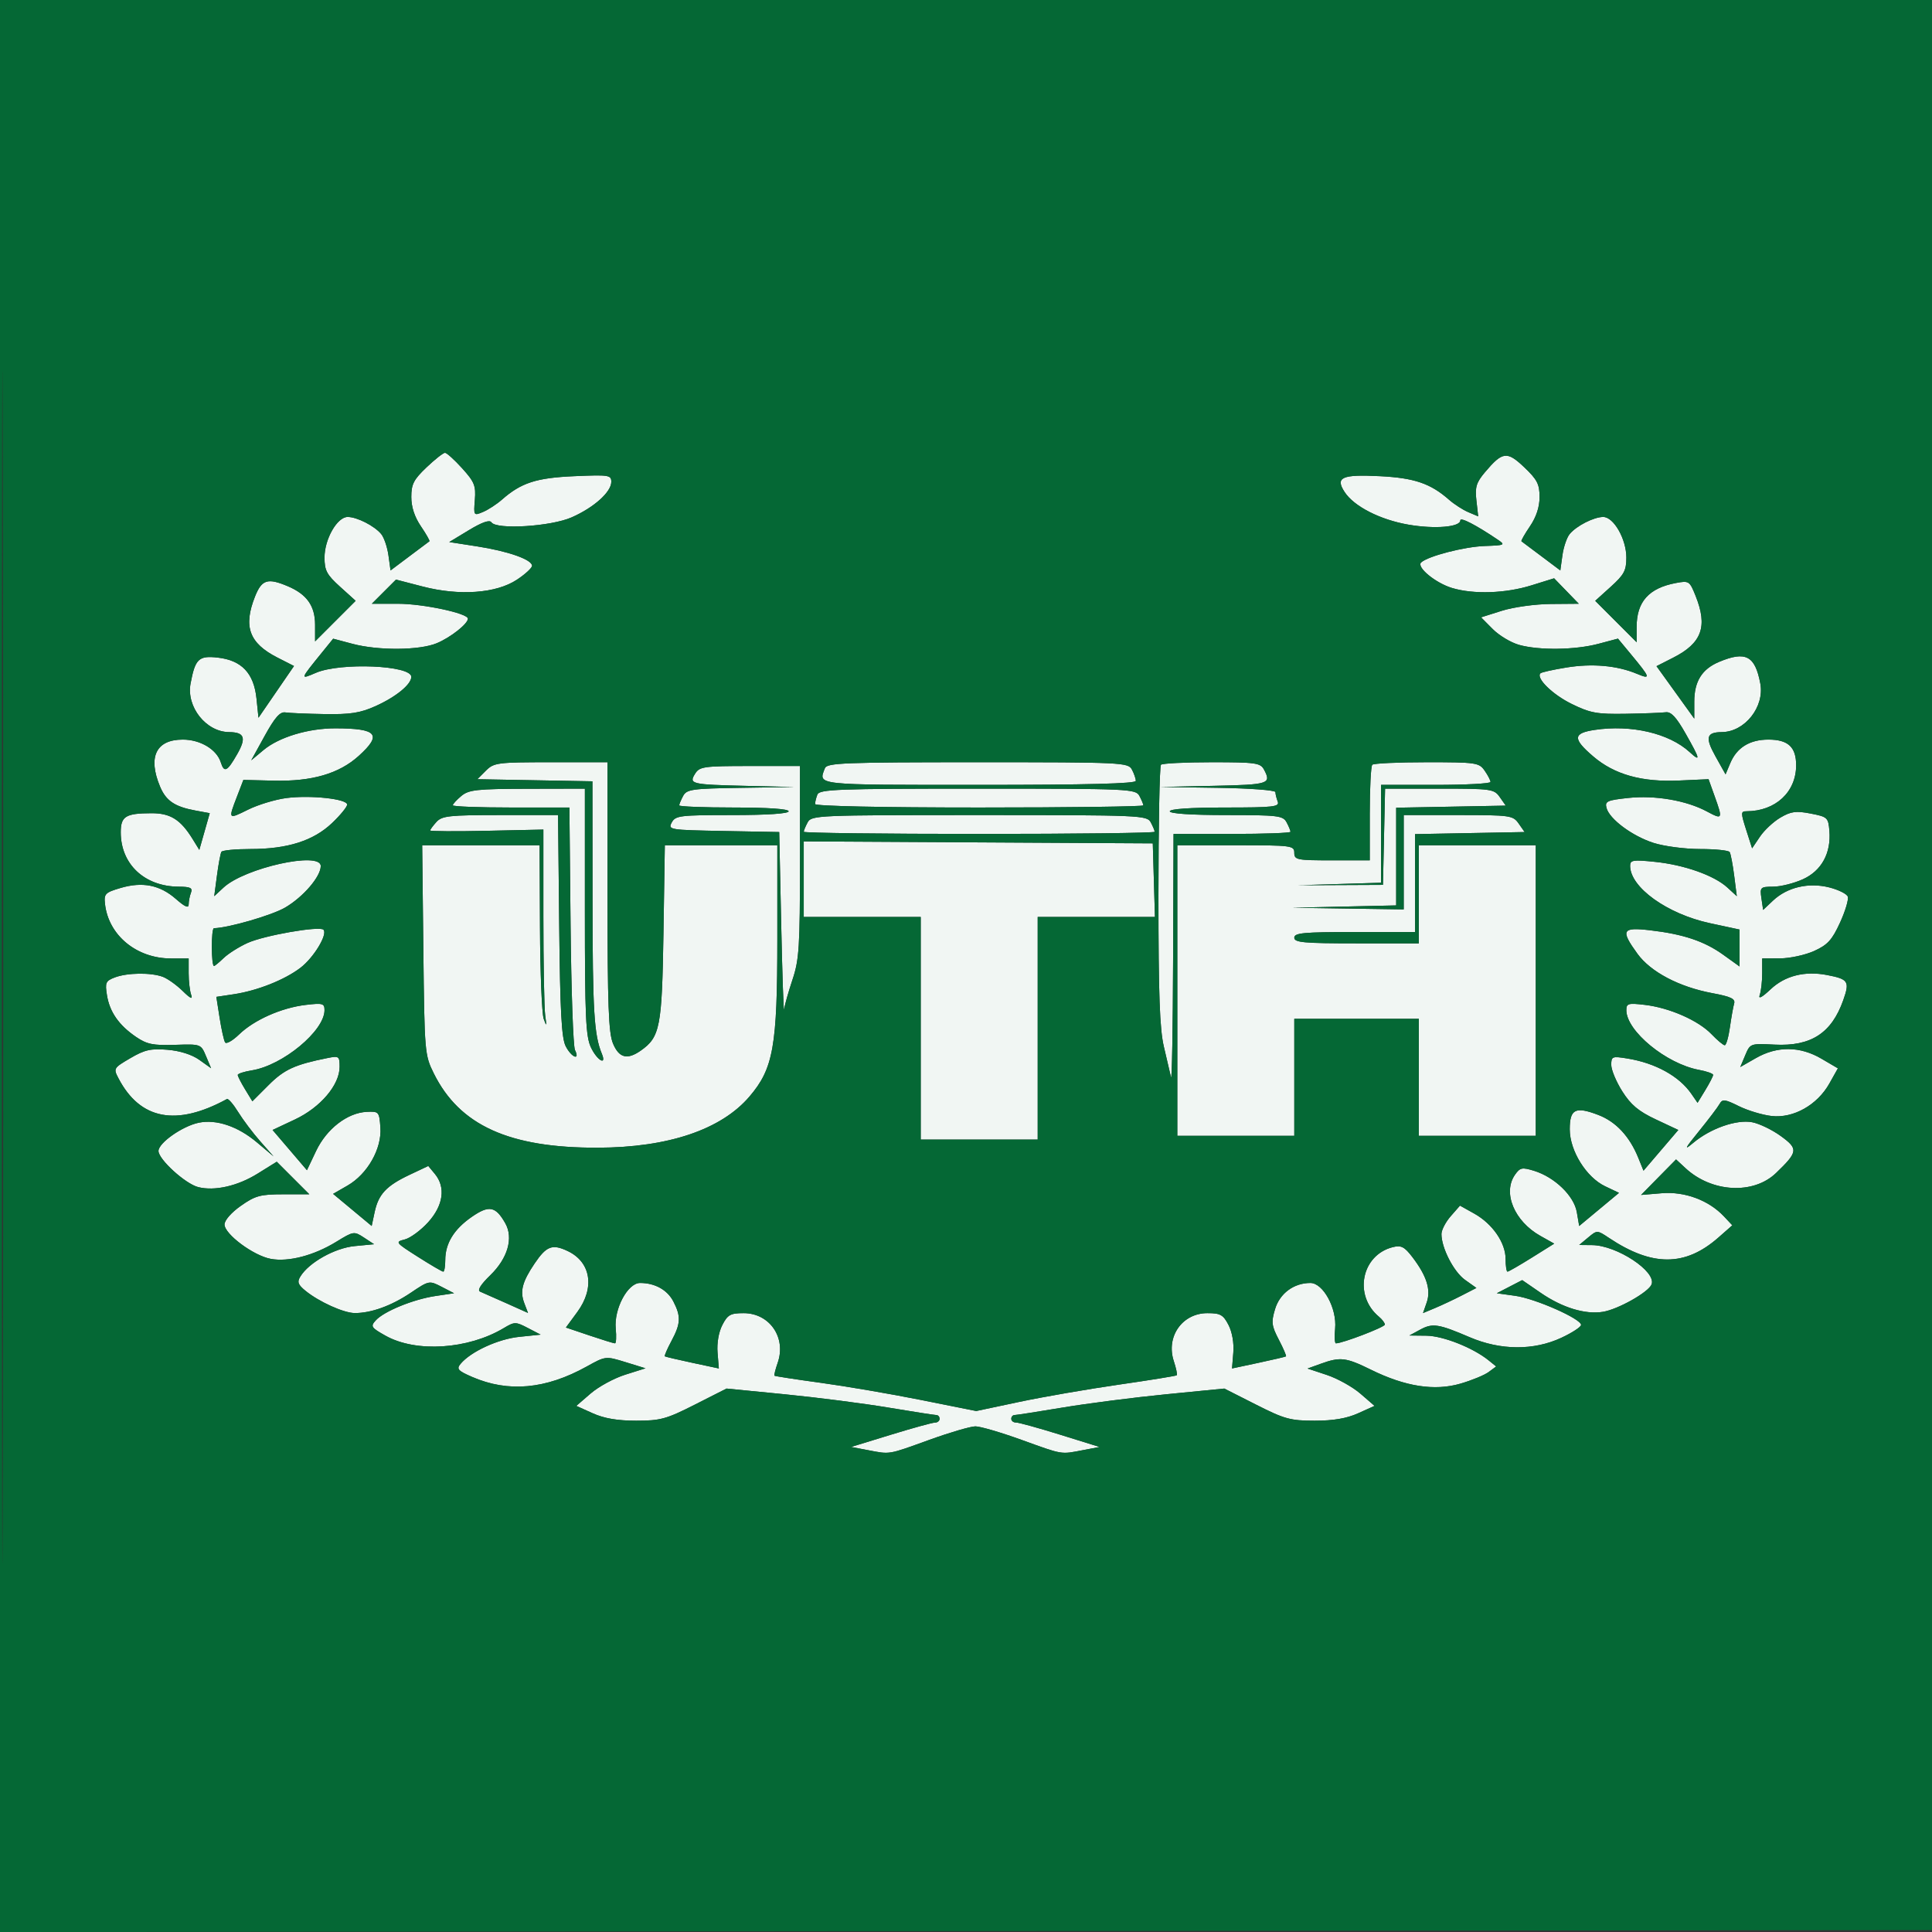 <svg xmlns="http://www.w3.org/2000/svg" width="512" height="512" viewBox="0 0 512 512" version="1.1"><rect x="0" y="0" width="512" height="512" fill="#333333" stroke="none"/><path d="M 113.042 123.845 C 109.629 127.092, 109 128.315, 109 131.706 C 109 134.360, 109.864 136.994, 111.549 139.478 C 112.952 141.544, 113.964 143.331, 113.799 143.448 C 113.635 143.566, 111.250 145.352, 108.500 147.417 L 103.500 151.172 102.944 147.173 C 102.639 144.973, 101.771 142.429, 101.017 141.521 C 99.212 139.346, 94.601 137, 92.131 137 C 89.347 137, 86 142.870, 86 147.752 C 86 151.188, 86.595 152.305, 90.127 155.496 L 94.254 159.224 88.877 164.601 L 83.500 169.978 83.500 165.594 C 83.500 160.579, 81.325 157.497, 76.282 155.362 C 70.946 153.103, 69.385 153.582, 67.609 158.020 C 64.406 166.025, 66.014 170.441, 73.524 174.265 L 77.914 176.500 73.207 183.356 L 68.500 190.212 67.972 185.100 C 67.280 178.412, 64.033 174.984, 57.717 174.272 C 52.655 173.701, 51.732 174.580, 50.500 181.147 C 49.341 187.324, 54.604 193.963, 60.700 194.015 C 64.799 194.050, 65.338 195.514, 62.853 199.865 C 60.213 204.488, 59.415 204.884, 58.508 202.026 C 57.417 198.589, 53.091 196, 48.437 196 C 41.356 196, 39.133 200.596, 42.415 208.452 C 43.995 212.232, 46.305 213.791, 51.839 214.810 L 55.585 215.500 54.202 220.365 L 52.819 225.231 51.052 222.365 C 47.867 217.197, 45.164 215.499, 40.145 215.512 C 33.288 215.529, 32 216.328, 32 220.567 C 32 229.020, 38.295 234.926, 47.357 234.978 C 50.458 234.996, 51.095 235.310, 50.607 236.582 C 50.273 237.452, 50 238.848, 50 239.685 C 50 240.762, 49.011 240.339, 46.617 238.237 C 42.396 234.531, 37.771 233.608, 31.978 235.313 C 27.856 236.527, 27.526 236.865, 27.827 239.566 C 28.751 247.861, 36.189 254, 45.316 254 L 50 254 50 257.918 C 50 260.073, 50.302 262.661, 50.670 263.668 C 51.136 264.940, 50.448 264.623, 48.420 262.632 C 46.814 261.055, 44.458 259.368, 43.185 258.882 C 40.073 257.696, 33.745 257.766, 30.438 259.024 C 28.005 259.949, 27.804 260.403, 28.347 263.750 C 29.070 268.208, 31.515 271.704, 36.078 274.809 C 38.924 276.746, 40.584 277.083, 46.357 276.896 C 53.240 276.672, 53.243 276.674, 54.593 279.884 L 55.944 283.096 52.814 280.867 C 50.859 279.476, 47.693 278.473, 44.385 278.199 C 39.966 277.832, 38.331 278.202, 34.540 280.424 C 30.080 283.037, 30.021 283.139, 31.412 285.794 C 37.153 296.748, 46.742 298.572, 60.140 291.256 C 60.491 291.064, 61.834 292.615, 63.122 294.703 C 64.411 296.792, 67.048 300.290, 68.983 302.479 L 72.500 306.458 68.053 302.714 C 63.026 298.483, 57.336 296.567, 52.666 297.533 C 48.347 298.427, 42 302.882, 42 305.020 C 42 307.251, 49.145 313.747, 52.535 314.598 C 56.902 315.694, 62.980 314.311, 68.283 311.015 L 73.343 307.869 77.658 312.185 L 81.974 316.500 75.073 316.500 C 68.997 316.500, 67.654 316.864, 63.836 319.548 C 61.310 321.323, 59.500 323.389, 59.500 324.497 C 59.500 327.056, 67.142 332.748, 71.736 333.610 C 76.432 334.491, 83.190 332.729, 89.141 329.071 C 93.682 326.280, 93.841 326.256, 96.462 327.975 L 99.140 329.732 94 330.226 C 88.733 330.732, 81.868 334.576, 79.596 338.292 C 78.704 339.750, 78.966 340.461, 81 342.108 C 84.600 345.024, 91.095 347.953, 94 347.972 C 98.324 348.001, 103.721 346.052, 108.816 342.624 C 113.708 339.332, 113.756 339.322, 117.034 341.018 L 120.332 342.723 115.416 343.452 C 109.565 344.318, 101.760 347.503, 99.579 349.913 C 98.135 351.509, 98.331 351.818, 102.149 353.964 C 110.227 358.503, 124.026 357.622, 133.500 351.961 C 136.370 350.247, 136.647 350.245, 139.886 351.931 L 143.272 353.692 137.589 354.279 C 131.996 354.856, 124.737 358.202, 122.047 361.444 C 120.929 362.790, 121.350 363.262, 125.126 364.902 C 134.716 369.066, 144.644 368.162, 155.493 362.136 C 160.498 359.356, 160.502 359.356, 165.783 360.984 L 171.066 362.614 165.702 364.305 C 162.752 365.235, 158.626 367.476, 156.533 369.285 L 152.728 372.574 157.089 374.537 C 160.112 375.898, 163.643 376.500, 168.595 376.500 C 175.022 376.500, 176.585 376.072, 184.140 372.241 L 192.539 367.982 208.019 369.504 C 216.534 370.342, 228.844 371.921, 235.375 373.014 C 241.907 374.106, 247.644 375, 248.125 375 C 248.606 375, 249 375.450, 249 376 C 249 376.550, 248.454 377, 247.787 377 C 247.120 377, 241.845 378.452, 236.065 380.227 L 225.555 383.454 230.027 384.307 C 236.001 385.446, 235.190 385.583, 246.344 381.555 C 251.758 379.600, 257.228 378, 258.500 378 C 259.772 378, 265.242 379.600, 270.656 381.555 C 281.806 385.582, 281.002 385.446, 286.952 384.310 L 291.403 383.461 280.952 380.210 C 275.203 378.423, 269.938 376.969, 269.250 376.980 C 268.563 376.991, 268 376.550, 268 376 C 268 375.450, 268.394 375, 268.875 375 C 269.356 375, 275.093 374.106, 281.625 373.014 C 288.156 371.921, 300.466 370.342, 308.981 369.504 L 324.461 367.982 332.860 372.241 C 340.415 376.072, 341.978 376.500, 348.405 376.500 C 353.357 376.500, 356.888 375.898, 359.911 374.537 L 364.272 372.574 360.516 369.328 C 358.451 367.542, 354.454 365.315, 351.634 364.379 L 346.508 362.676 350.004 361.414 C 355.203 359.538, 356.672 359.713, 363.377 363.014 C 372.426 367.469, 380.182 368.671, 387.029 366.679 C 390.038 365.804, 393.400 364.421, 394.500 363.606 L 396.500 362.124 394.500 360.507 C 390.364 357.164, 382.425 354.019, 378 353.970 L 373.500 353.920 376.368 352.366 C 379.651 350.587, 381.194 350.824, 389.500 354.382 C 397.654 357.875, 406.458 357.931, 413.750 354.536 C 416.637 353.192, 419 351.650, 419 351.109 C 419 349.503, 406.893 344.150, 401.584 343.409 L 396.668 342.723 400.034 340.982 L 403.400 339.242 408.292 342.607 C 414.038 346.559, 420.092 348.409, 424.790 347.647 C 428.817 346.993, 436.895 342.436, 437.688 340.371 C 438.994 336.966, 428.493 330.030, 421.934 329.967 L 418.500 329.933 420.880 327.951 C 423.256 325.972, 423.266 325.972, 426.380 328.050 C 437.851 335.705, 446.594 335.685, 455.365 327.984 L 459.084 324.719 456.876 322.368 C 452.848 318.080, 446.497 315.711, 440.388 316.218 L 434.897 316.673 439.535 311.964 L 444.173 307.256 446.683 309.582 C 453.647 316.036, 464.678 316.625, 470.668 310.863 C 476.511 305.242, 476.611 304.455, 471.905 301.046 C 469.627 299.396, 466.223 297.757, 464.339 297.404 C 460.196 296.626, 453.310 299.032, 448.755 302.848 C 446.181 305.004, 446.452 304.438, 450.205 299.821 C 452.744 296.697, 455.213 293.442, 455.691 292.587 C 456.461 291.212, 457.052 291.277, 460.828 293.145 C 463.176 294.306, 467.077 295.480, 469.498 295.753 C 475.263 296.402, 481.596 292.843, 484.791 287.158 L 487.061 283.120 482.692 280.560 C 477.017 277.234, 470.979 277.178, 465.345 280.400 L 461.191 282.776 462.509 279.640 C 463.818 276.528, 463.875 276.507, 470.299 276.838 C 479.939 277.333, 485.398 273.793, 488.485 265.042 C 490.236 260.080, 489.849 259.482, 484.187 258.392 C 478.277 257.254, 473.039 258.578, 469.229 262.171 C 466.917 264.351, 465.924 264.868, 466.350 263.668 C 466.707 262.661, 467 260.073, 467 257.918 L 467 254 471.750 253.978 C 474.363 253.966, 478.431 253.080, 480.791 252.008 C 484.344 250.396, 485.522 249.102, 487.633 244.490 C 489.036 241.427, 489.955 238.326, 489.677 237.600 C 489.398 236.874, 487.188 235.781, 484.765 235.171 C 479.303 233.796, 473.624 235.127, 469.874 238.662 L 467.247 241.137 466.797 238.069 C 466.366 235.135, 466.504 234.999, 469.923 234.978 C 471.890 234.966, 475.429 234.080, 477.788 233.010 C 482.738 230.763, 485.298 226.072, 484.805 220.152 C 484.514 216.668, 484.286 216.459, 479.848 215.601 C 475.966 214.850, 474.642 215.025, 471.851 216.655 C 470.012 217.729, 467.565 220.005, 466.415 221.712 L 464.323 224.816 462.753 219.908 C 461.303 215.373, 461.310 215, 462.842 214.994 C 470.527 214.969, 475.989 209.914, 475.996 202.821 C 476.001 197.975, 473.875 196, 468.651 196 C 463.696 196, 460.279 198.108, 458.543 202.235 L 457.291 205.214 454.618 200.433 C 451.833 195.449, 452.199 194.050, 456.300 194.015 C 462.396 193.963, 467.659 187.324, 466.500 181.147 C 465.116 173.770, 462.628 172.457, 455.599 175.394 C 451.043 177.298, 449 180.565, 449 185.945 L 449 190.445 443.995 183.493 L 438.990 176.541 443.428 174.285 C 451.013 170.431, 452.603 166.046, 449.358 157.936 C 447.767 153.959, 447.603 153.852, 444.126 154.504 C 436.963 155.848, 433.727 159.467, 433.727 166.135 L 433.727 170.206 428.237 164.715 L 422.746 159.224 426.873 155.496 C 430.405 152.305, 431 151.188, 431 147.752 C 431 142.870, 427.653 137, 424.869 137 C 422.399 137, 417.788 139.346, 415.983 141.521 C 415.229 142.429, 414.361 144.973, 414.056 147.173 L 413.500 151.172 408.500 147.417 C 405.750 145.352, 403.365 143.566, 403.201 143.448 C 403.036 143.331, 404.048 141.544, 405.451 139.478 C 407.136 136.994, 408 134.360, 408 131.706 C 408 128.314, 407.371 127.092, 403.949 123.837 C 399.367 119.478, 398.170 119.632, 393.501 125.181 C 391.231 127.878, 390.864 129.099, 391.261 132.622 L 391.736 136.837 389.118 135.730 C 387.678 135.121, 385.375 133.634, 384 132.426 C 379.095 128.114, 374.790 126.650, 365.676 126.192 C 355.579 125.684, 353.783 126.494, 356.344 130.402 C 358.844 134.218, 365.752 137.744, 373.274 139.043 C 380.245 140.248, 387 139.684, 387 137.898 C 387 136.979, 391.103 139.095, 396.896 143 C 399.010 144.425, 398.841 144.510, 393.482 144.696 C 388.072 144.883, 378.458 147.367, 376.621 149.052 C 375.289 150.273, 380.418 154.509, 384.829 155.831 C 390.544 157.543, 398.986 157.260, 405.838 155.127 L 411.855 153.255 415.124 156.627 L 418.392 160 410.946 160.061 C 406.822 160.095, 401.047 160.898, 398 161.861 L 392.500 163.600 395.579 166.706 C 397.272 168.414, 400.422 170.301, 402.579 170.900 C 407.940 172.389, 417.446 172.257, 423.638 170.608 L 428.777 169.240 432.199 173.370 C 437.425 179.676, 437.565 180.133, 433.787 178.560 C 428.524 176.367, 421.978 175.784, 415.118 176.897 C 411.607 177.466, 408.509 178.158, 408.232 178.435 C 406.972 179.695, 411.440 184.068, 416.537 186.562 C 421.453 188.967, 423.222 189.289, 430.824 189.162 C 435.596 189.083, 440.367 188.901, 441.427 188.759 C 442.849 188.568, 444.225 190.034, 446.677 194.357 C 450.596 201.264, 450.767 202.050, 447.750 199.291 C 442.315 194.321, 432.278 191.981, 422.614 193.431 C 416.819 194.300, 416.738 195.764, 422.223 200.459 C 427.844 205.270, 435.075 207.299, 444.995 206.849 L 452.783 206.495 454.396 210.998 C 456.594 217.129, 456.516 217.281, 452.332 215.038 C 446.889 212.120, 438.603 210.702, 431.466 211.467 C 425.905 212.062, 425.279 212.350, 425.736 214.097 C 426.511 217.062, 432.527 221.544, 438.186 223.371 C 440.967 224.269, 446.517 225, 450.556 225 C 454.585 225, 458.107 225.363, 458.381 225.807 C 458.655 226.252, 459.193 229.064, 459.576 232.057 L 460.271 237.500 457.776 235.207 C 454.294 232.009, 446.366 229.196, 438.586 228.399 C 432.744 227.800, 432 227.920, 432 229.458 C 432 235.161, 441.838 242.223, 453.180 244.660 L 461 246.341 461 251.232 L 461 256.124 456.672 253.016 C 451.664 249.420, 446.057 247.546, 437.250 246.527 C 429.846 245.670, 429.404 246.497, 433.927 252.741 C 437.433 257.581, 445.009 261.565, 453.824 263.204 C 458.678 264.107, 459.923 264.698, 459.568 265.929 C 459.318 266.793, 458.812 269.637, 458.443 272.250 C 458.075 274.863, 457.458 277, 457.074 277 C 456.689 277, 455.112 275.683, 453.570 274.073 C 450.091 270.441, 442.455 267.078, 435.938 266.306 C 431.480 265.778, 431 265.915, 431 267.711 C 431 273.230, 441.575 281.919, 450.250 283.527 C 452.312 283.910, 453.998 284.510, 453.996 284.861 C 453.994 285.213, 453.065 287.021, 451.932 288.880 L 449.871 292.261 448.231 289.880 C 445.005 285.196, 438.698 281.716, 431.250 280.512 C 427.243 279.863, 427 279.961, 427 282.216 C 427 283.532, 428.321 286.691, 429.935 289.237 C 432.198 292.805, 434.233 294.505, 438.819 296.660 L 444.767 299.454 440.155 304.852 L 435.544 310.249 434.181 306.875 C 431.869 301.150, 428.244 297.258, 423.555 295.468 C 417.491 293.152, 416 293.903, 416 299.273 C 416 304.962, 420.376 312.001, 425.392 314.382 L 429.054 316.120 423.777 320.510 L 418.500 324.901 417.871 321.224 C 417.132 316.910, 411.997 311.949, 406.535 310.272 C 403.369 309.300, 402.824 309.413, 401.493 311.314 C 398.155 316.078, 401.293 323.638, 408.222 327.524 L 411.884 329.578 405.947 333.289 C 402.682 335.330, 399.783 337, 399.505 337 C 399.227 337, 399 335.492, 399 333.648 C 399 329.347, 395.532 324.318, 390.705 321.621 L 386.909 319.500 384.455 322.306 C 383.105 323.849, 382 325.977, 382 327.036 C 382 330.725, 385.249 337.041, 388.244 339.174 L 391.262 341.322 387.381 343.315 C 385.246 344.411, 382.062 345.909, 380.305 346.644 L 377.111 347.981 378.095 345.158 C 379.258 341.821, 378.093 338.122, 374.319 333.174 C 372.202 330.399, 371.333 329.949, 369.138 330.494 C 360.801 332.562, 358.643 343.310, 365.434 348.945 C 366.295 349.660, 367 350.598, 367 351.031 C 367 351.696, 355.766 356, 354.029 356 C 353.709 356, 353.616 354.228, 353.823 352.062 C 354.328 346.761, 350.654 340, 347.266 340 C 342.875 340, 339.153 342.757, 337.901 346.936 C 336.863 350.400, 336.981 351.352, 338.909 355.050 C 340.110 357.355, 340.960 359.337, 340.797 359.455 C 340.633 359.573, 337.350 360.341, 333.500 361.163 L 326.500 362.656 326.841 358.454 C 327.046 355.918, 326.540 353.012, 325.565 351.126 C 324.166 348.420, 323.414 348, 319.974 348 C 313.303 348, 308.933 354.237, 311.070 360.711 C 311.691 362.594, 312.042 364.280, 311.850 364.459 C 311.657 364.637, 304.751 365.756, 296.501 366.945 C 288.252 368.134, 276.374 370.193, 270.105 371.521 L 258.708 373.935 244.104 371.013 C 236.072 369.406, 224.100 367.356, 217.500 366.457 C 210.900 365.559, 205.385 364.712, 205.245 364.574 C 205.106 364.437, 205.490 362.893, 206.099 361.145 C 208.422 354.483, 203.969 348, 197.071 348 C 193.580 348, 192.839 348.411, 191.435 351.126 C 190.460 353.012, 189.954 355.918, 190.159 358.454 L 190.500 362.656 183.500 361.163 C 179.650 360.341, 176.361 359.567, 176.191 359.442 C 176.020 359.317, 176.808 357.485, 177.941 355.372 C 180.406 350.772, 180.499 348.866, 178.452 344.907 C 176.859 341.827, 173.570 340, 169.619 340 C 166.349 340, 162.682 346.867, 163.177 352.062 C 163.384 354.228, 163.291 356, 162.971 356 C 162.650 356, 159.594 355.056, 156.179 353.903 L 149.970 351.806 152.985 347.706 C 157.695 341.301, 156.625 334.474, 150.453 331.545 C 146.371 329.608, 144.818 330.189, 141.684 334.825 C 138.399 339.686, 137.743 342.195, 138.939 345.340 L 139.929 347.943 134.214 345.380 C 131.072 343.969, 127.934 342.583, 127.243 342.298 C 126.426 341.962, 127.371 340.435, 129.937 337.945 C 134.566 333.453, 136.115 328.060, 133.897 324.157 C 131.334 319.645, 129.591 319.318, 125.013 322.491 C 120.296 325.760, 118 329.512, 118 333.950 C 118 335.628, 117.758 337, 117.462 337 C 117.166 337, 114.144 335.233, 110.747 333.073 C 104.771 329.274, 104.658 329.124, 107.261 328.471 C 108.741 328.099, 111.538 326.040, 113.476 323.895 C 117.493 319.449, 118.162 314.624, 115.250 311.109 L 113.500 308.996 108.500 311.357 C 102.391 314.240, 100.287 316.496, 99.276 321.248 L 98.500 324.896 93.385 320.643 L 88.270 316.389 92.098 314.186 C 97.399 311.135, 101.213 304.403, 100.810 298.809 C 100.509 294.626, 100.403 294.504, 97.195 294.653 C 92.074 294.891, 86.560 299.144, 83.774 305.006 L 81.344 310.118 76.789 304.786 L 72.233 299.454 78.148 296.676 C 84.925 293.492, 90 287.518, 90 282.725 C 90 279.912, 89.826 279.785, 86.804 280.389 C 78.159 282.118, 75.318 283.418, 71.208 287.529 L 66.882 291.855 64.945 288.677 C 63.879 286.930, 63.006 285.220, 63.004 284.878 C 63.002 284.536, 64.688 283.985, 66.750 283.655 C 74.931 282.345, 86 273.178, 86 267.713 C 86 265.911, 85.524 265.778, 81.001 266.313 C 74.582 267.074, 67.346 270.284, 63.363 274.138 C 61.637 275.808, 59.967 276.756, 59.651 276.245 C 59.336 275.734, 58.684 272.810, 58.204 269.747 L 57.331 264.178 61.914 263.490 C 68.177 262.551, 75.416 259.683, 79.623 256.474 C 83.154 253.781, 86.905 247.572, 85.718 246.385 C 84.668 245.335, 70.043 247.884, 65.611 249.890 C 63.350 250.914, 60.506 252.708, 59.292 253.876 C 58.077 255.044, 56.920 256, 56.721 256 C 55.960 256, 55.940 245.999, 56.701 245.983 C 60.553 245.899, 72.087 242.553, 75.580 240.506 C 80.385 237.690, 85 232.303, 85 229.511 C 85 225.532, 64.883 229.982, 59.247 235.207 L 56.774 237.500 57.502 232 C 57.901 228.975, 58.429 226.162, 58.673 225.750 C 58.918 225.338, 62.385 225, 66.378 225 C 76.192 225, 83.061 222.813, 87.998 218.117 C 90.199 216.023, 92 213.822, 92 213.227 C 92 211.702, 82.189 210.654, 75.831 211.498 C 72.899 211.888, 68.362 213.267, 65.750 214.562 C 60.439 217.196, 60.451 217.209, 62.804 211.093 L 64.500 206.687 72.500 206.883 C 82.645 207.131, 89.844 205.040, 95.060 200.327 C 101.342 194.651, 99.993 193.041, 88.932 193.014 C 81.721 192.996, 73.940 195.343, 69.833 198.775 L 66.571 201.500 70.153 195 C 72.836 190.133, 74.209 188.575, 75.618 188.799 C 76.653 188.963, 81.325 189.161, 86 189.239 C 92.856 189.352, 95.464 188.946, 99.488 187.141 C 104.939 184.694, 109 181.377, 109 179.371 C 109 176.303, 90.233 175.510, 83.720 178.302 C 79.458 180.130, 79.445 180.173, 85.397 172.832 L 88.294 169.259 93.397 170.617 C 100.273 172.448, 111.184 172.368, 115.768 170.452 C 119.418 168.927, 124 165.312, 124 163.957 C 124 162.534, 112.126 160, 105.454 160 L 98.538 160 101.739 156.799 L 104.940 153.599 112.005 155.431 C 121.757 157.961, 131.507 157.254, 136.999 153.619 C 139.200 152.163, 141 150.505, 141 149.935 C 141 148.311, 134.705 146.083, 126.526 144.811 L 119.051 143.649 124.276 140.487 C 127.731 138.396, 129.743 137.693, 130.219 138.412 C 131.552 140.429, 146.002 139.535, 151.522 137.094 C 157.427 134.483, 162 130.381, 162 127.697 C 162 125.894, 161.360 125.795, 152.250 126.190 C 142.132 126.628, 138.116 127.929, 133 132.426 C 131.625 133.634, 129.375 135.097, 128 135.676 C 125.536 136.715, 125.505 136.669, 125.842 132.470 C 126.143 128.727, 125.735 127.712, 122.476 124.105 C 120.436 121.847, 118.389 120, 117.926 120 C 117.463 120, 115.265 121.730, 113.042 123.845 M 128.750 204.250 L 126.500 206.500 141.750 206.776 L 157 207.052 157.024 238.776 C 157.046 267.878, 157.435 274.267, 159.492 279.250 C 160.841 282.519, 158.241 281.027, 156.614 277.599 C 155.231 274.685, 155 269.527, 155 241.599 L 155 209 139.750 209.033 C 126.329 209.063, 124.230 209.292, 122.250 210.944 C 121.013 211.976, 120 213.086, 120 213.410 C 120 213.735, 126.951 214, 135.447 214 L 150.895 214 151.209 245.250 C 151.382 262.438, 151.904 277.288, 152.369 278.250 C 153.787 281.187, 151.440 280.232, 149.911 277.250 C 148.814 275.113, 148.432 267.983, 148.194 245.250 L 147.889 216 132.599 216 C 119.057 216, 117.121 216.209, 115.655 217.829 C 114.745 218.835, 113.999 219.847, 113.999 220.079 C 113.998 220.310, 120.748 220.353, 128.999 220.173 L 144 219.846 144 242.798 C 144 255.422, 144.219 267.269, 144.486 269.125 C 144.902 272.010, 144.844 272.137, 144.086 270 C 143.598 268.625, 143.155 257.712, 143.100 245.750 L 143 224 127.442 224 L 111.884 224 112.192 251.750 C 112.493 278.908, 112.552 279.606, 114.958 284.458 C 121.803 298.266, 134.972 304.229, 158.456 304.154 C 177.100 304.094, 191.103 299.370, 198.600 290.612 C 204.960 283.182, 206 277.317, 206 248.895 L 206 224 191.094 224 L 176.187 224 175.825 247.250 C 175.437 272.209, 174.928 274.836, 169.783 278.439 C 166.220 280.935, 164.053 280.372, 162.449 276.532 C 161.276 273.725, 161 266.298, 161 237.532 L 161 202 146 202 C 131.778 202, 130.883 202.117, 128.750 204.250 M 218.607 203.582 C 216.856 208.146, 215.506 208, 259.500 208 C 288.207 208, 301 207.671, 301 206.934 C 301 206.348, 300.534 204.998, 299.965 203.934 C 298.968 202.072, 297.455 202, 259.072 202 C 223.649 202, 219.146 202.176, 218.607 203.582 M 307.667 202.667 C 307.300 203.033, 307 218.642, 307 237.353 C 307 263.601, 307.331 272.757, 308.449 277.436 C 309.246 280.771, 310.093 284.400, 310.333 285.500 C 310.572 286.600, 310.820 272.538, 310.884 254.250 L 311 221 326.500 221 C 335.025 221, 342 220.745, 342 220.434 C 342 220.123, 341.534 218.998, 340.965 217.934 C 340.012 216.154, 338.737 216, 324.965 216 C 315.655 216, 310 215.622, 310 215 C 310 214.379, 315.536 214, 324.607 214 C 337.516 214, 339.143 213.816, 338.607 212.418 C 338.273 211.548, 338 210.423, 338 209.918 C 338 209.410, 331.185 208.902, 322.750 208.780 L 307.500 208.559 321.750 208.252 C 336.325 207.938, 336.991 207.721, 334.965 203.934 C 334.024 202.177, 332.761 202, 321.131 202 C 314.093 202, 308.033 202.300, 307.667 202.667 M 363.667 202.667 C 363.300 203.033, 363 208.883, 363 215.667 L 363 228 353 228 C 343.667 228, 343 227.867, 343 226 C 343 224.086, 342.333 224, 327.500 224 L 312 224 312 262.500 L 312 301 327.500 301 L 343 301 343 285.500 L 343 270 359.500 270 L 376 270 376 285.500 L 376 301 391.500 301 L 407 301 407 262.500 L 407 224 391.500 224 L 376 224 376 237 L 376 250 359.500 250 C 345.500 250, 343 249.773, 343 248.500 C 343 247.229, 345.444 247, 359 247 L 375 247 375 234.027 L 375 221.053 389.521 220.777 L 404.042 220.500 402.464 218.250 C 400.952 216.093, 400.287 216, 386.443 216 L 372 216 372 228.500 L 372 241 357.250 240.781 L 342.500 240.561 356.250 240.252 L 370 239.944 370 226.999 L 370 214.053 384.521 213.777 L 399.042 213.500 397.464 211.250 C 395.952 209.094, 395.286 209, 381.473 209 L 367.060 209 366.780 221.750 L 366.500 234.500 355.248 234.551 L 343.996 234.603 354.998 234.269 L 366 233.934 366 220.967 L 366 208 380.500 208 C 388.475 208, 395 207.650, 395 207.223 C 395 206.795, 394.299 205.445, 393.443 204.223 C 391.963 202.109, 391.213 202, 378.110 202 C 370.533 202, 364.033 202.300, 363.667 202.667 M 184.218 205.023 C 182.496 207.780, 183.081 207.918, 198 208.271 L 210.500 208.568 196.285 208.784 C 183.379 208.980, 181.975 209.178, 181.035 210.934 C 180.466 211.998, 180 213.123, 180 213.434 C 180 213.745, 186.525 214, 194.500 214 C 203.500 214, 209 214.379, 209 215 C 209 215.622, 203.345 216, 194.035 216 C 180.162 216, 178.993 216.144, 178.014 217.973 C 176.988 219.891, 177.375 219.954, 191.729 220.223 L 206.500 220.500 207.027 245 C 207.317 258.475, 207.665 268.600, 207.801 267.500 C 207.938 266.400, 208.938 262.843, 210.025 259.595 C 211.785 254.334, 212 250.925, 212 228.345 L 212 203 198.741 203 C 186.515 203, 185.383 203.158, 184.218 205.023 M 216.607 210.582 C 216.273 211.452, 216 212.577, 216 213.082 C 216 213.625, 233.750 214, 259.500 214 C 283.425 214, 303 213.745, 303 213.434 C 303 213.123, 302.534 211.998, 301.965 210.934 C 300.967 209.069, 299.432 209, 259.072 209 C 221.825 209, 217.147 209.174, 216.607 210.582 M 214.035 217.934 C 213.466 218.998, 213 220.123, 213 220.434 C 213 220.745, 233.925 221, 259.500 221 C 285.075 221, 306 220.745, 306 220.434 C 306 220.123, 305.534 218.998, 304.965 217.934 C 303.965 216.066, 302.403 216, 259.500 216 C 216.597 216, 215.035 216.066, 214.035 217.934 M 213 232.990 L 213 243 228.500 243 L 244 243 244 272.500 L 244 302 259.500 302 L 275 302 275 272.500 L 275 243 290.536 243 L 306.072 243 305.786 233.250 L 305.500 223.500 259.250 223.240 L 213 222.980 213 232.990" stroke="none" fill="#f1f6f3" fill-rule="evenodd"/><path d="M 0 256.002 L 0 512.004 256.250 511.752 L 512.500 511.500 512.752 255.750 L 513.004 0 256.502 0 L 0 0 0 256.002 M 0.492 256.500 C 0.492 397.300, 0.608 454.751, 0.750 384.170 C 0.892 313.588, 0.892 198.388, 0.750 128.170 C 0.608 57.951, 0.492 115.700, 0.492 256.500 M 113.042 123.845 C 109.629 127.092, 109 128.315, 109 131.706 C 109 134.360, 109.864 136.994, 111.549 139.478 C 112.952 141.544, 113.964 143.331, 113.799 143.448 C 113.635 143.566, 111.250 145.352, 108.500 147.417 L 103.500 151.172 102.944 147.173 C 102.639 144.973, 101.771 142.429, 101.017 141.521 C 99.212 139.346, 94.601 137, 92.131 137 C 89.347 137, 86 142.870, 86 147.752 C 86 151.188, 86.595 152.305, 90.127 155.496 L 94.254 159.224 88.877 164.601 L 83.500 169.978 83.500 165.594 C 83.500 160.579, 81.325 157.497, 76.282 155.362 C 70.946 153.103, 69.385 153.582, 67.609 158.020 C 64.406 166.025, 66.014 170.441, 73.524 174.265 L 77.914 176.500 73.207 183.356 L 68.500 190.212 67.972 185.100 C 67.280 178.412, 64.033 174.984, 57.717 174.272 C 52.655 173.701, 51.732 174.580, 50.500 181.147 C 49.341 187.324, 54.604 193.963, 60.700 194.015 C 64.799 194.050, 65.338 195.514, 62.853 199.865 C 60.213 204.488, 59.415 204.884, 58.508 202.026 C 57.417 198.589, 53.091 196, 48.437 196 C 41.356 196, 39.133 200.596, 42.415 208.452 C 43.995 212.232, 46.305 213.791, 51.839 214.810 L 55.585 215.500 54.202 220.365 L 52.819 225.231 51.052 222.365 C 47.867 217.197, 45.164 215.499, 40.145 215.512 C 33.288 215.529, 32 216.328, 32 220.567 C 32 229.020, 38.295 234.926, 47.357 234.978 C 50.458 234.996, 51.095 235.310, 50.607 236.582 C 50.273 237.452, 50 238.848, 50 239.685 C 50 240.762, 49.011 240.339, 46.617 238.237 C 42.396 234.531, 37.771 233.608, 31.978 235.313 C 27.856 236.527, 27.526 236.865, 27.827 239.566 C 28.751 247.861, 36.189 254, 45.316 254 L 50 254 50 257.918 C 50 260.073, 50.302 262.661, 50.670 263.668 C 51.136 264.940, 50.448 264.623, 48.420 262.632 C 46.814 261.055, 44.458 259.368, 43.185 258.882 C 40.073 257.696, 33.745 257.766, 30.438 259.024 C 28.005 259.949, 27.804 260.403, 28.347 263.750 C 29.070 268.208, 31.515 271.704, 36.078 274.809 C 38.924 276.746, 40.584 277.083, 46.357 276.896 C 53.240 276.672, 53.243 276.674, 54.593 279.884 L 55.944 283.096 52.814 280.867 C 50.859 279.476, 47.693 278.473, 44.385 278.199 C 39.966 277.832, 38.331 278.202, 34.540 280.424 C 30.080 283.037, 30.021 283.139, 31.412 285.794 C 37.153 296.748, 46.742 298.572, 60.140 291.256 C 60.491 291.064, 61.834 292.615, 63.122 294.703 C 64.411 296.792, 67.048 300.290, 68.983 302.479 L 72.500 306.458 68.053 302.714 C 63.026 298.483, 57.336 296.567, 52.666 297.533 C 48.347 298.427, 42 302.882, 42 305.020 C 42 307.251, 49.145 313.747, 52.535 314.598 C 56.902 315.694, 62.980 314.311, 68.283 311.015 L 73.343 307.869 77.658 312.185 L 81.974 316.500 75.073 316.500 C 68.997 316.500, 67.654 316.864, 63.836 319.548 C 61.310 321.323, 59.500 323.389, 59.500 324.497 C 59.500 327.056, 67.142 332.748, 71.736 333.610 C 76.432 334.491, 83.190 332.729, 89.141 329.071 C 93.682 326.280, 93.841 326.256, 96.462 327.975 L 99.140 329.732 94 330.226 C 88.733 330.732, 81.868 334.576, 79.596 338.292 C 78.704 339.750, 78.966 340.461, 81 342.108 C 84.600 345.024, 91.095 347.953, 94 347.972 C 98.324 348.001, 103.721 346.052, 108.816 342.624 C 113.708 339.332, 113.756 339.322, 117.034 341.018 L 120.332 342.723 115.416 343.452 C 109.565 344.318, 101.760 347.503, 99.579 349.913 C 98.135 351.509, 98.331 351.818, 102.149 353.964 C 110.227 358.503, 124.026 357.622, 133.500 351.961 C 136.370 350.247, 136.647 350.245, 139.886 351.931 L 143.272 353.692 137.589 354.279 C 131.996 354.856, 124.737 358.202, 122.047 361.444 C 120.929 362.790, 121.350 363.262, 125.126 364.902 C 134.716 369.066, 144.644 368.162, 155.493 362.136 C 160.498 359.356, 160.502 359.356, 165.783 360.984 L 171.066 362.614 165.702 364.305 C 162.752 365.235, 158.626 367.476, 156.533 369.285 L 152.728 372.574 157.089 374.537 C 160.112 375.898, 163.643 376.500, 168.595 376.500 C 175.022 376.500, 176.585 376.072, 184.140 372.241 L 192.539 367.982 208.019 369.504 C 216.534 370.342, 228.844 371.921, 235.375 373.014 C 241.907 374.106, 247.644 375, 248.125 375 C 248.606 375, 249 375.450, 249 376 C 249 376.550, 248.454 377, 247.787 377 C 247.120 377, 241.845 378.452, 236.065 380.227 L 225.555 383.454 230.027 384.307 C 236.001 385.446, 235.190 385.583, 246.344 381.555 C 251.758 379.600, 257.228 378, 258.500 378 C 259.772 378, 265.242 379.600, 270.656 381.555 C 281.806 385.582, 281.002 385.446, 286.952 384.310 L 291.403 383.461 280.952 380.210 C 275.203 378.423, 269.938 376.969, 269.250 376.980 C 268.563 376.991, 268 376.550, 268 376 C 268 375.450, 268.394 375, 268.875 375 C 269.356 375, 275.093 374.106, 281.625 373.014 C 288.156 371.921, 300.466 370.342, 308.981 369.504 L 324.461 367.982 332.860 372.241 C 340.415 376.072, 341.978 376.500, 348.405 376.500 C 353.357 376.500, 356.888 375.898, 359.911 374.537 L 364.272 372.574 360.516 369.328 C 358.451 367.542, 354.454 365.315, 351.634 364.379 L 346.508 362.676 350.004 361.414 C 355.203 359.538, 356.672 359.713, 363.377 363.014 C 372.426 367.469, 380.182 368.671, 387.029 366.679 C 390.038 365.804, 393.400 364.421, 394.500 363.606 L 396.500 362.124 394.500 360.507 C 390.364 357.164, 382.425 354.019, 378 353.970 L 373.500 353.920 376.368 352.366 C 379.651 350.587, 381.194 350.824, 389.500 354.382 C 397.654 357.875, 406.458 357.931, 413.750 354.536 C 416.637 353.192, 419 351.650, 419 351.109 C 419 349.503, 406.893 344.150, 401.584 343.409 L 396.668 342.723 400.034 340.982 L 403.400 339.242 408.292 342.607 C 414.038 346.559, 420.092 348.409, 424.790 347.647 C 428.817 346.993, 436.895 342.436, 437.688 340.371 C 438.994 336.966, 428.493 330.030, 421.934 329.967 L 418.500 329.933 420.880 327.951 C 423.256 325.972, 423.266 325.972, 426.380 328.050 C 437.851 335.705, 446.594 335.685, 455.365 327.984 L 459.084 324.719 456.876 322.368 C 452.848 318.080, 446.497 315.711, 440.388 316.218 L 434.897 316.673 439.535 311.964 L 444.173 307.256 446.683 309.582 C 453.647 316.036, 464.678 316.625, 470.668 310.863 C 476.511 305.242, 476.611 304.455, 471.905 301.046 C 469.627 299.396, 466.223 297.757, 464.339 297.404 C 460.196 296.626, 453.310 299.032, 448.755 302.848 C 446.181 305.004, 446.452 304.438, 450.205 299.821 C 452.744 296.697, 455.213 293.442, 455.691 292.587 C 456.461 291.212, 457.052 291.277, 460.828 293.145 C 463.176 294.306, 467.077 295.480, 469.498 295.753 C 475.263 296.402, 481.596 292.843, 484.791 287.158 L 487.061 283.120 482.692 280.560 C 477.017 277.234, 470.979 277.178, 465.345 280.400 L 461.191 282.776 462.509 279.640 C 463.818 276.528, 463.875 276.507, 470.299 276.838 C 479.939 277.333, 485.398 273.793, 488.485 265.042 C 490.236 260.080, 489.849 259.482, 484.187 258.392 C 478.277 257.254, 473.039 258.578, 469.229 262.171 C 466.917 264.351, 465.924 264.868, 466.350 263.668 C 466.707 262.661, 467 260.073, 467 257.918 L 467 254 471.750 253.978 C 474.363 253.966, 478.431 253.080, 480.791 252.008 C 484.344 250.396, 485.522 249.102, 487.633 244.490 C 489.036 241.427, 489.955 238.326, 489.677 237.600 C 489.398 236.874, 487.188 235.781, 484.765 235.171 C 479.303 233.796, 473.624 235.127, 469.874 238.662 L 467.247 241.137 466.797 238.069 C 466.366 235.135, 466.504 234.999, 469.923 234.978 C 471.890 234.966, 475.429 234.080, 477.788 233.010 C 482.738 230.763, 485.298 226.072, 484.805 220.152 C 484.514 216.668, 484.286 216.459, 479.848 215.601 C 475.966 214.850, 474.642 215.025, 471.851 216.655 C 470.012 217.729, 467.565 220.005, 466.415 221.712 L 464.323 224.816 462.753 219.908 C 461.303 215.373, 461.310 215, 462.842 214.994 C 470.527 214.969, 475.989 209.914, 475.996 202.821 C 476.001 197.975, 473.875 196, 468.651 196 C 463.696 196, 460.279 198.108, 458.543 202.235 L 457.291 205.214 454.618 200.433 C 451.833 195.449, 452.199 194.050, 456.300 194.015 C 462.396 193.963, 467.659 187.324, 466.500 181.147 C 465.116 173.770, 462.628 172.457, 455.599 175.394 C 451.043 177.298, 449 180.565, 449 185.945 L 449 190.445 443.995 183.493 L 438.990 176.541 443.428 174.285 C 451.013 170.431, 452.603 166.046, 449.358 157.936 C 447.767 153.959, 447.603 153.852, 444.126 154.504 C 436.963 155.848, 433.727 159.467, 433.727 166.135 L 433.727 170.206 428.237 164.715 L 422.746 159.224 426.873 155.496 C 430.405 152.305, 431 151.188, 431 147.752 C 431 142.870, 427.653 137, 424.869 137 C 422.399 137, 417.788 139.346, 415.983 141.521 C 415.229 142.429, 414.361 144.973, 414.056 147.173 L 413.500 151.172 408.500 147.417 C 405.750 145.352, 403.365 143.566, 403.201 143.448 C 403.036 143.331, 404.048 141.544, 405.451 139.478 C 407.136 136.994, 408 134.360, 408 131.706 C 408 128.314, 407.371 127.092, 403.949 123.837 C 399.367 119.478, 398.170 119.632, 393.501 125.181 C 391.231 127.878, 390.864 129.099, 391.261 132.622 L 391.736 136.837 389.118 135.730 C 387.678 135.121, 385.375 133.634, 384 132.426 C 379.095 128.114, 374.790 126.650, 365.676 126.192 C 355.579 125.684, 353.783 126.494, 356.344 130.402 C 358.844 134.218, 365.752 137.744, 373.274 139.043 C 380.245 140.248, 387 139.684, 387 137.898 C 387 136.979, 391.103 139.095, 396.896 143 C 399.010 144.425, 398.841 144.510, 393.482 144.696 C 388.072 144.883, 378.458 147.367, 376.621 149.052 C 375.289 150.273, 380.418 154.509, 384.829 155.831 C 390.544 157.543, 398.986 157.260, 405.838 155.127 L 411.855 153.255 415.124 156.627 L 418.392 160 410.946 160.061 C 406.822 160.095, 401.047 160.898, 398 161.861 L 392.500 163.600 395.579 166.706 C 397.272 168.414, 400.422 170.301, 402.579 170.900 C 407.940 172.389, 417.446 172.257, 423.638 170.608 L 428.777 169.240 432.199 173.370 C 437.425 179.676, 437.565 180.133, 433.787 178.560 C 428.524 176.367, 421.978 175.784, 415.118 176.897 C 411.607 177.466, 408.509 178.158, 408.232 178.435 C 406.972 179.695, 411.440 184.068, 416.537 186.562 C 421.453 188.967, 423.222 189.289, 430.824 189.162 C 435.596 189.083, 440.367 188.901, 441.427 188.759 C 442.849 188.568, 444.225 190.034, 446.677 194.357 C 450.596 201.264, 450.767 202.050, 447.750 199.291 C 442.315 194.321, 432.278 191.981, 422.614 193.431 C 416.819 194.300, 416.738 195.764, 422.223 200.459 C 427.844 205.270, 435.075 207.299, 444.995 206.849 L 452.783 206.495 454.396 210.998 C 456.594 217.129, 456.516 217.281, 452.332 215.038 C 446.889 212.120, 438.603 210.702, 431.466 211.467 C 425.905 212.062, 425.279 212.350, 425.736 214.097 C 426.511 217.062, 432.527 221.544, 438.186 223.371 C 440.967 224.269, 446.517 225, 450.556 225 C 454.585 225, 458.107 225.363, 458.381 225.807 C 458.655 226.252, 459.193 229.064, 459.576 232.057 L 460.271 237.500 457.776 235.207 C 454.294 232.009, 446.366 229.196, 438.586 228.399 C 432.744 227.800, 432 227.920, 432 229.458 C 432 235.161, 441.838 242.223, 453.180 244.660 L 461 246.341 461 251.232 L 461 256.124 456.672 253.016 C 451.664 249.420, 446.057 247.546, 437.250 246.527 C 429.846 245.670, 429.404 246.497, 433.927 252.741 C 437.433 257.581, 445.009 261.565, 453.824 263.204 C 458.678 264.107, 459.923 264.698, 459.568 265.929 C 459.318 266.793, 458.812 269.637, 458.443 272.250 C 458.075 274.863, 457.458 277, 457.074 277 C 456.689 277, 455.112 275.683, 453.570 274.073 C 450.091 270.441, 442.455 267.078, 435.938 266.306 C 431.480 265.778, 431 265.915, 431 267.711 C 431 273.230, 441.575 281.919, 450.250 283.527 C 452.312 283.910, 453.998 284.510, 453.996 284.861 C 453.994 285.213, 453.065 287.021, 451.932 288.880 L 449.871 292.261 448.231 289.880 C 445.005 285.196, 438.698 281.716, 431.250 280.512 C 427.243 279.863, 427 279.961, 427 282.216 C 427 283.532, 428.321 286.691, 429.935 289.237 C 432.198 292.805, 434.233 294.505, 438.819 296.660 L 444.767 299.454 440.155 304.852 L 435.544 310.249 434.181 306.875 C 431.869 301.150, 428.244 297.258, 423.555 295.468 C 417.491 293.152, 416 293.903, 416 299.273 C 416 304.962, 420.376 312.001, 425.392 314.382 L 429.054 316.120 423.777 320.510 L 418.500 324.901 417.871 321.224 C 417.132 316.910, 411.997 311.949, 406.535 310.272 C 403.369 309.300, 402.824 309.413, 401.493 311.314 C 398.155 316.078, 401.293 323.638, 408.222 327.524 L 411.884 329.578 405.947 333.289 C 402.682 335.330, 399.783 337, 399.505 337 C 399.227 337, 399 335.492, 399 333.648 C 399 329.347, 395.532 324.318, 390.705 321.621 L 386.909 319.500 384.455 322.306 C 383.105 323.849, 382 325.977, 382 327.036 C 382 330.725, 385.249 337.041, 388.244 339.174 L 391.262 341.322 387.381 343.315 C 385.246 344.411, 382.062 345.909, 380.305 346.644 L 377.111 347.981 378.095 345.158 C 379.258 341.821, 378.093 338.122, 374.319 333.174 C 372.202 330.399, 371.333 329.949, 369.138 330.494 C 360.801 332.562, 358.643 343.310, 365.434 348.945 C 366.295 349.660, 367 350.598, 367 351.031 C 367 351.696, 355.766 356, 354.029 356 C 353.709 356, 353.616 354.228, 353.823 352.062 C 354.328 346.761, 350.654 340, 347.266 340 C 342.875 340, 339.153 342.757, 337.901 346.936 C 336.863 350.400, 336.981 351.352, 338.909 355.050 C 340.110 357.355, 340.960 359.337, 340.797 359.455 C 340.633 359.573, 337.350 360.341, 333.500 361.163 L 326.500 362.656 326.841 358.454 C 327.046 355.918, 326.540 353.012, 325.565 351.126 C 324.166 348.420, 323.414 348, 319.974 348 C 313.303 348, 308.933 354.237, 311.070 360.711 C 311.691 362.594, 312.042 364.280, 311.850 364.459 C 311.657 364.637, 304.751 365.756, 296.501 366.945 C 288.252 368.134, 276.374 370.193, 270.105 371.521 L 258.708 373.935 244.104 371.013 C 236.072 369.406, 224.100 367.356, 217.500 366.457 C 210.900 365.559, 205.385 364.712, 205.245 364.574 C 205.106 364.437, 205.490 362.893, 206.099 361.145 C 208.422 354.483, 203.969 348, 197.071 348 C 193.580 348, 192.839 348.411, 191.435 351.126 C 190.460 353.012, 189.954 355.918, 190.159 358.454 L 190.500 362.656 183.500 361.163 C 179.650 360.341, 176.361 359.567, 176.191 359.442 C 176.020 359.317, 176.808 357.485, 177.941 355.372 C 180.406 350.772, 180.499 348.866, 178.452 344.907 C 176.859 341.827, 173.570 340, 169.619 340 C 166.349 340, 162.682 346.867, 163.177 352.062 C 163.384 354.228, 163.291 356, 162.971 356 C 162.650 356, 159.594 355.056, 156.179 353.903 L 149.970 351.806 152.985 347.706 C 157.695 341.301, 156.625 334.474, 150.453 331.545 C 146.371 329.608, 144.818 330.189, 141.684 334.825 C 138.399 339.686, 137.743 342.195, 138.939 345.340 L 139.929 347.943 134.214 345.380 C 131.072 343.969, 127.934 342.583, 127.243 342.298 C 126.426 341.962, 127.371 340.435, 129.937 337.945 C 134.566 333.453, 136.115 328.060, 133.897 324.157 C 131.334 319.645, 129.591 319.318, 125.013 322.491 C 120.296 325.760, 118 329.512, 118 333.950 C 118 335.628, 117.758 337, 117.462 337 C 117.166 337, 114.144 335.233, 110.747 333.073 C 104.771 329.274, 104.658 329.124, 107.261 328.471 C 108.741 328.099, 111.538 326.040, 113.476 323.895 C 117.493 319.449, 118.162 314.624, 115.250 311.109 L 113.500 308.996 108.500 311.357 C 102.391 314.240, 100.287 316.496, 99.276 321.248 L 98.500 324.896 93.385 320.643 L 88.270 316.389 92.098 314.186 C 97.399 311.135, 101.213 304.403, 100.810 298.809 C 100.509 294.626, 100.403 294.504, 97.195 294.653 C 92.074 294.891, 86.560 299.144, 83.774 305.006 L 81.344 310.118 76.789 304.786 L 72.233 299.454 78.148 296.676 C 84.925 293.492, 90 287.518, 90 282.725 C 90 279.912, 89.826 279.785, 86.804 280.389 C 78.159 282.118, 75.318 283.418, 71.208 287.529 L 66.882 291.855 64.945 288.677 C 63.879 286.930, 63.006 285.220, 63.004 284.878 C 63.002 284.536, 64.688 283.985, 66.750 283.655 C 74.931 282.345, 86 273.178, 86 267.713 C 86 265.911, 85.524 265.778, 81.001 266.313 C 74.582 267.074, 67.346 270.284, 63.363 274.138 C 61.637 275.808, 59.967 276.756, 59.651 276.245 C 59.336 275.734, 58.684 272.810, 58.204 269.747 L 57.331 264.178 61.914 263.490 C 68.177 262.551, 75.416 259.683, 79.623 256.474 C 83.154 253.781, 86.905 247.572, 85.718 246.385 C 84.668 245.335, 70.043 247.884, 65.611 249.890 C 63.350 250.914, 60.506 252.708, 59.292 253.876 C 58.077 255.044, 56.920 256, 56.721 256 C 55.960 256, 55.940 245.999, 56.701 245.983 C 60.553 245.899, 72.087 242.553, 75.580 240.506 C 80.385 237.690, 85 232.303, 85 229.511 C 85 225.532, 64.883 229.982, 59.247 235.207 L 56.774 237.500 57.502 232 C 57.901 228.975, 58.429 226.162, 58.673 225.750 C 58.918 225.338, 62.385 225, 66.378 225 C 76.192 225, 83.061 222.813, 87.998 218.117 C 90.199 216.023, 92 213.822, 92 213.227 C 92 211.702, 82.189 210.654, 75.831 211.498 C 72.899 211.888, 68.362 213.267, 65.750 214.562 C 60.439 217.196, 60.451 217.209, 62.804 211.093 L 64.500 206.687 72.500 206.883 C 82.645 207.131, 89.844 205.040, 95.060 200.327 C 101.342 194.651, 99.993 193.041, 88.932 193.014 C 81.721 192.996, 73.940 195.343, 69.833 198.775 L 66.571 201.500 70.153 195 C 72.836 190.133, 74.209 188.575, 75.618 188.799 C 76.653 188.963, 81.325 189.161, 86 189.239 C 92.856 189.352, 95.464 188.946, 99.488 187.141 C 104.939 184.694, 109 181.377, 109 179.371 C 109 176.303, 90.233 175.510, 83.720 178.302 C 79.458 180.130, 79.445 180.173, 85.397 172.832 L 88.294 169.259 93.397 170.617 C 100.273 172.448, 111.184 172.368, 115.768 170.452 C 119.418 168.927, 124 165.312, 124 163.957 C 124 162.534, 112.126 160, 105.454 160 L 98.538 160 101.739 156.799 L 104.940 153.599 112.005 155.431 C 121.757 157.961, 131.507 157.254, 136.999 153.619 C 139.200 152.163, 141 150.505, 141 149.935 C 141 148.311, 134.705 146.083, 126.526 144.811 L 119.051 143.649 124.276 140.487 C 127.731 138.396, 129.743 137.693, 130.219 138.412 C 131.552 140.429, 146.002 139.535, 151.522 137.094 C 157.427 134.483, 162 130.381, 162 127.697 C 162 125.894, 161.360 125.795, 152.250 126.190 C 142.132 126.628, 138.116 127.929, 133 132.426 C 131.625 133.634, 129.375 135.097, 128 135.676 C 125.536 136.715, 125.505 136.669, 125.842 132.470 C 126.143 128.727, 125.735 127.712, 122.476 124.105 C 120.436 121.847, 118.389 120, 117.926 120 C 117.463 120, 115.265 121.730, 113.042 123.845 M 128.750 204.250 L 126.500 206.500 141.750 206.776 L 157 207.052 157.024 238.776 C 157.046 267.878, 157.435 274.267, 159.492 279.250 C 160.841 282.519, 158.241 281.027, 156.614 277.599 C 155.231 274.685, 155 269.527, 155 241.599 L 155 209 139.750 209.033 C 126.329 209.063, 124.230 209.292, 122.250 210.944 C 121.013 211.976, 120 213.086, 120 213.410 C 120 213.735, 126.951 214, 135.447 214 L 150.895 214 151.209 245.250 C 151.382 262.438, 151.904 277.288, 152.369 278.250 C 153.787 281.187, 151.440 280.232, 149.911 277.250 C 148.814 275.113, 148.432 267.983, 148.194 245.250 L 147.889 216 132.599 216 C 119.057 216, 117.121 216.209, 115.655 217.829 C 114.745 218.835, 113.999 219.847, 113.999 220.079 C 113.998 220.310, 120.748 220.353, 128.999 220.173 L 144 219.846 144 242.798 C 144 255.422, 144.219 267.269, 144.486 269.125 C 144.902 272.010, 144.844 272.137, 144.086 270 C 143.598 268.625, 143.155 257.712, 143.100 245.750 L 143 224 127.442 224 L 111.884 224 112.192 251.750 C 112.493 278.908, 112.552 279.606, 114.958 284.458 C 121.803 298.266, 134.972 304.229, 158.456 304.154 C 177.100 304.094, 191.103 299.370, 198.600 290.612 C 204.960 283.182, 206 277.317, 206 248.895 L 206 224 191.094 224 L 176.187 224 175.825 247.250 C 175.437 272.209, 174.928 274.836, 169.783 278.439 C 166.220 280.935, 164.053 280.372, 162.449 276.532 C 161.276 273.725, 161 266.298, 161 237.532 L 161 202 146 202 C 131.778 202, 130.883 202.117, 128.750 204.250 M 218.607 203.582 C 216.856 208.146, 215.506 208, 259.500 208 C 288.207 208, 301 207.671, 301 206.934 C 301 206.348, 300.534 204.998, 299.965 203.934 C 298.968 202.072, 297.455 202, 259.072 202 C 223.649 202, 219.146 202.176, 218.607 203.582 M 307.667 202.667 C 307.300 203.033, 307 218.642, 307 237.353 C 307 263.601, 307.331 272.757, 308.449 277.436 C 309.246 280.771, 310.093 284.400, 310.333 285.500 C 310.572 286.600, 310.820 272.538, 310.884 254.250 L 311 221 326.500 221 C 335.025 221, 342 220.745, 342 220.434 C 342 220.123, 341.534 218.998, 340.965 217.934 C 340.012 216.154, 338.737 216, 324.965 216 C 315.655 216, 310 215.622, 310 215 C 310 214.379, 315.536 214, 324.607 214 C 337.516 214, 339.143 213.816, 338.607 212.418 C 338.273 211.548, 338 210.423, 338 209.918 C 338 209.410, 331.185 208.902, 322.750 208.780 L 307.500 208.559 321.750 208.252 C 336.325 207.938, 336.991 207.721, 334.965 203.934 C 334.024 202.177, 332.761 202, 321.131 202 C 314.093 202, 308.033 202.300, 307.667 202.667 M 363.667 202.667 C 363.300 203.033, 363 208.883, 363 215.667 L 363 228 353 228 C 343.667 228, 343 227.867, 343 226 C 343 224.086, 342.333 224, 327.500 224 L 312 224 312 262.500 L 312 301 327.500 301 L 343 301 343 285.500 L 343 270 359.500 270 L 376 270 376 285.500 L 376 301 391.500 301 L 407 301 407 262.500 L 407 224 391.500 224 L 376 224 376 237 L 376 250 359.500 250 C 345.500 250, 343 249.773, 343 248.500 C 343 247.229, 345.444 247, 359 247 L 375 247 375 234.027 L 375 221.053 389.521 220.777 L 404.042 220.500 402.464 218.250 C 400.952 216.093, 400.287 216, 386.443 216 L 372 216 372 228.500 L 372 241 357.250 240.781 L 342.500 240.561 356.250 240.252 L 370 239.944 370 226.999 L 370 214.053 384.521 213.777 L 399.042 213.500 397.464 211.250 C 395.952 209.094, 395.286 209, 381.473 209 L 367.060 209 366.780 221.750 L 366.500 234.500 355.248 234.551 L 343.996 234.603 354.998 234.269 L 366 233.934 366 220.967 L 366 208 380.500 208 C 388.475 208, 395 207.650, 395 207.223 C 395 206.795, 394.299 205.445, 393.443 204.223 C 391.963 202.109, 391.213 202, 378.110 202 C 370.533 202, 364.033 202.300, 363.667 202.667 M 184.218 205.023 C 182.496 207.780, 183.081 207.918, 198 208.271 L 210.500 208.568 196.285 208.784 C 183.379 208.980, 181.975 209.178, 181.035 210.934 C 180.466 211.998, 180 213.123, 180 213.434 C 180 213.745, 186.525 214, 194.500 214 C 203.500 214, 209 214.379, 209 215 C 209 215.622, 203.345 216, 194.035 216 C 180.162 216, 178.993 216.144, 178.014 217.973 C 176.988 219.891, 177.375 219.954, 191.729 220.223 L 206.500 220.500 207.027 245 C 207.317 258.475, 207.665 268.600, 207.801 267.500 C 207.938 266.400, 208.938 262.843, 210.025 259.595 C 211.785 254.334, 212 250.925, 212 228.345 L 212 203 198.741 203 C 186.515 203, 185.383 203.158, 184.218 205.023 M 216.607 210.582 C 216.273 211.452, 216 212.577, 216 213.082 C 216 213.625, 233.750 214, 259.500 214 C 283.425 214, 303 213.745, 303 213.434 C 303 213.123, 302.534 211.998, 301.965 210.934 C 300.967 209.069, 299.432 209, 259.072 209 C 221.825 209, 217.147 209.174, 216.607 210.582 M 214.035 217.934 C 213.466 218.998, 213 220.123, 213 220.434 C 213 220.745, 233.925 221, 259.500 221 C 285.075 221, 306 220.745, 306 220.434 C 306 220.123, 305.534 218.998, 304.965 217.934 C 303.965 216.066, 302.403 216, 259.500 216 C 216.597 216, 215.035 216.066, 214.035 217.934 M 213 232.990 L 213 243 228.500 243 L 244 243 244 272.500 L 244 302 259.500 302 L 275 302 275 272.500 L 275 243 290.536 243 L 306.072 243 305.786 233.250 L 305.500 223.500 259.250 223.240 L 213 222.980 213 232.990" stroke="none" fill="#056835" fill-rule="evenodd"/></svg>